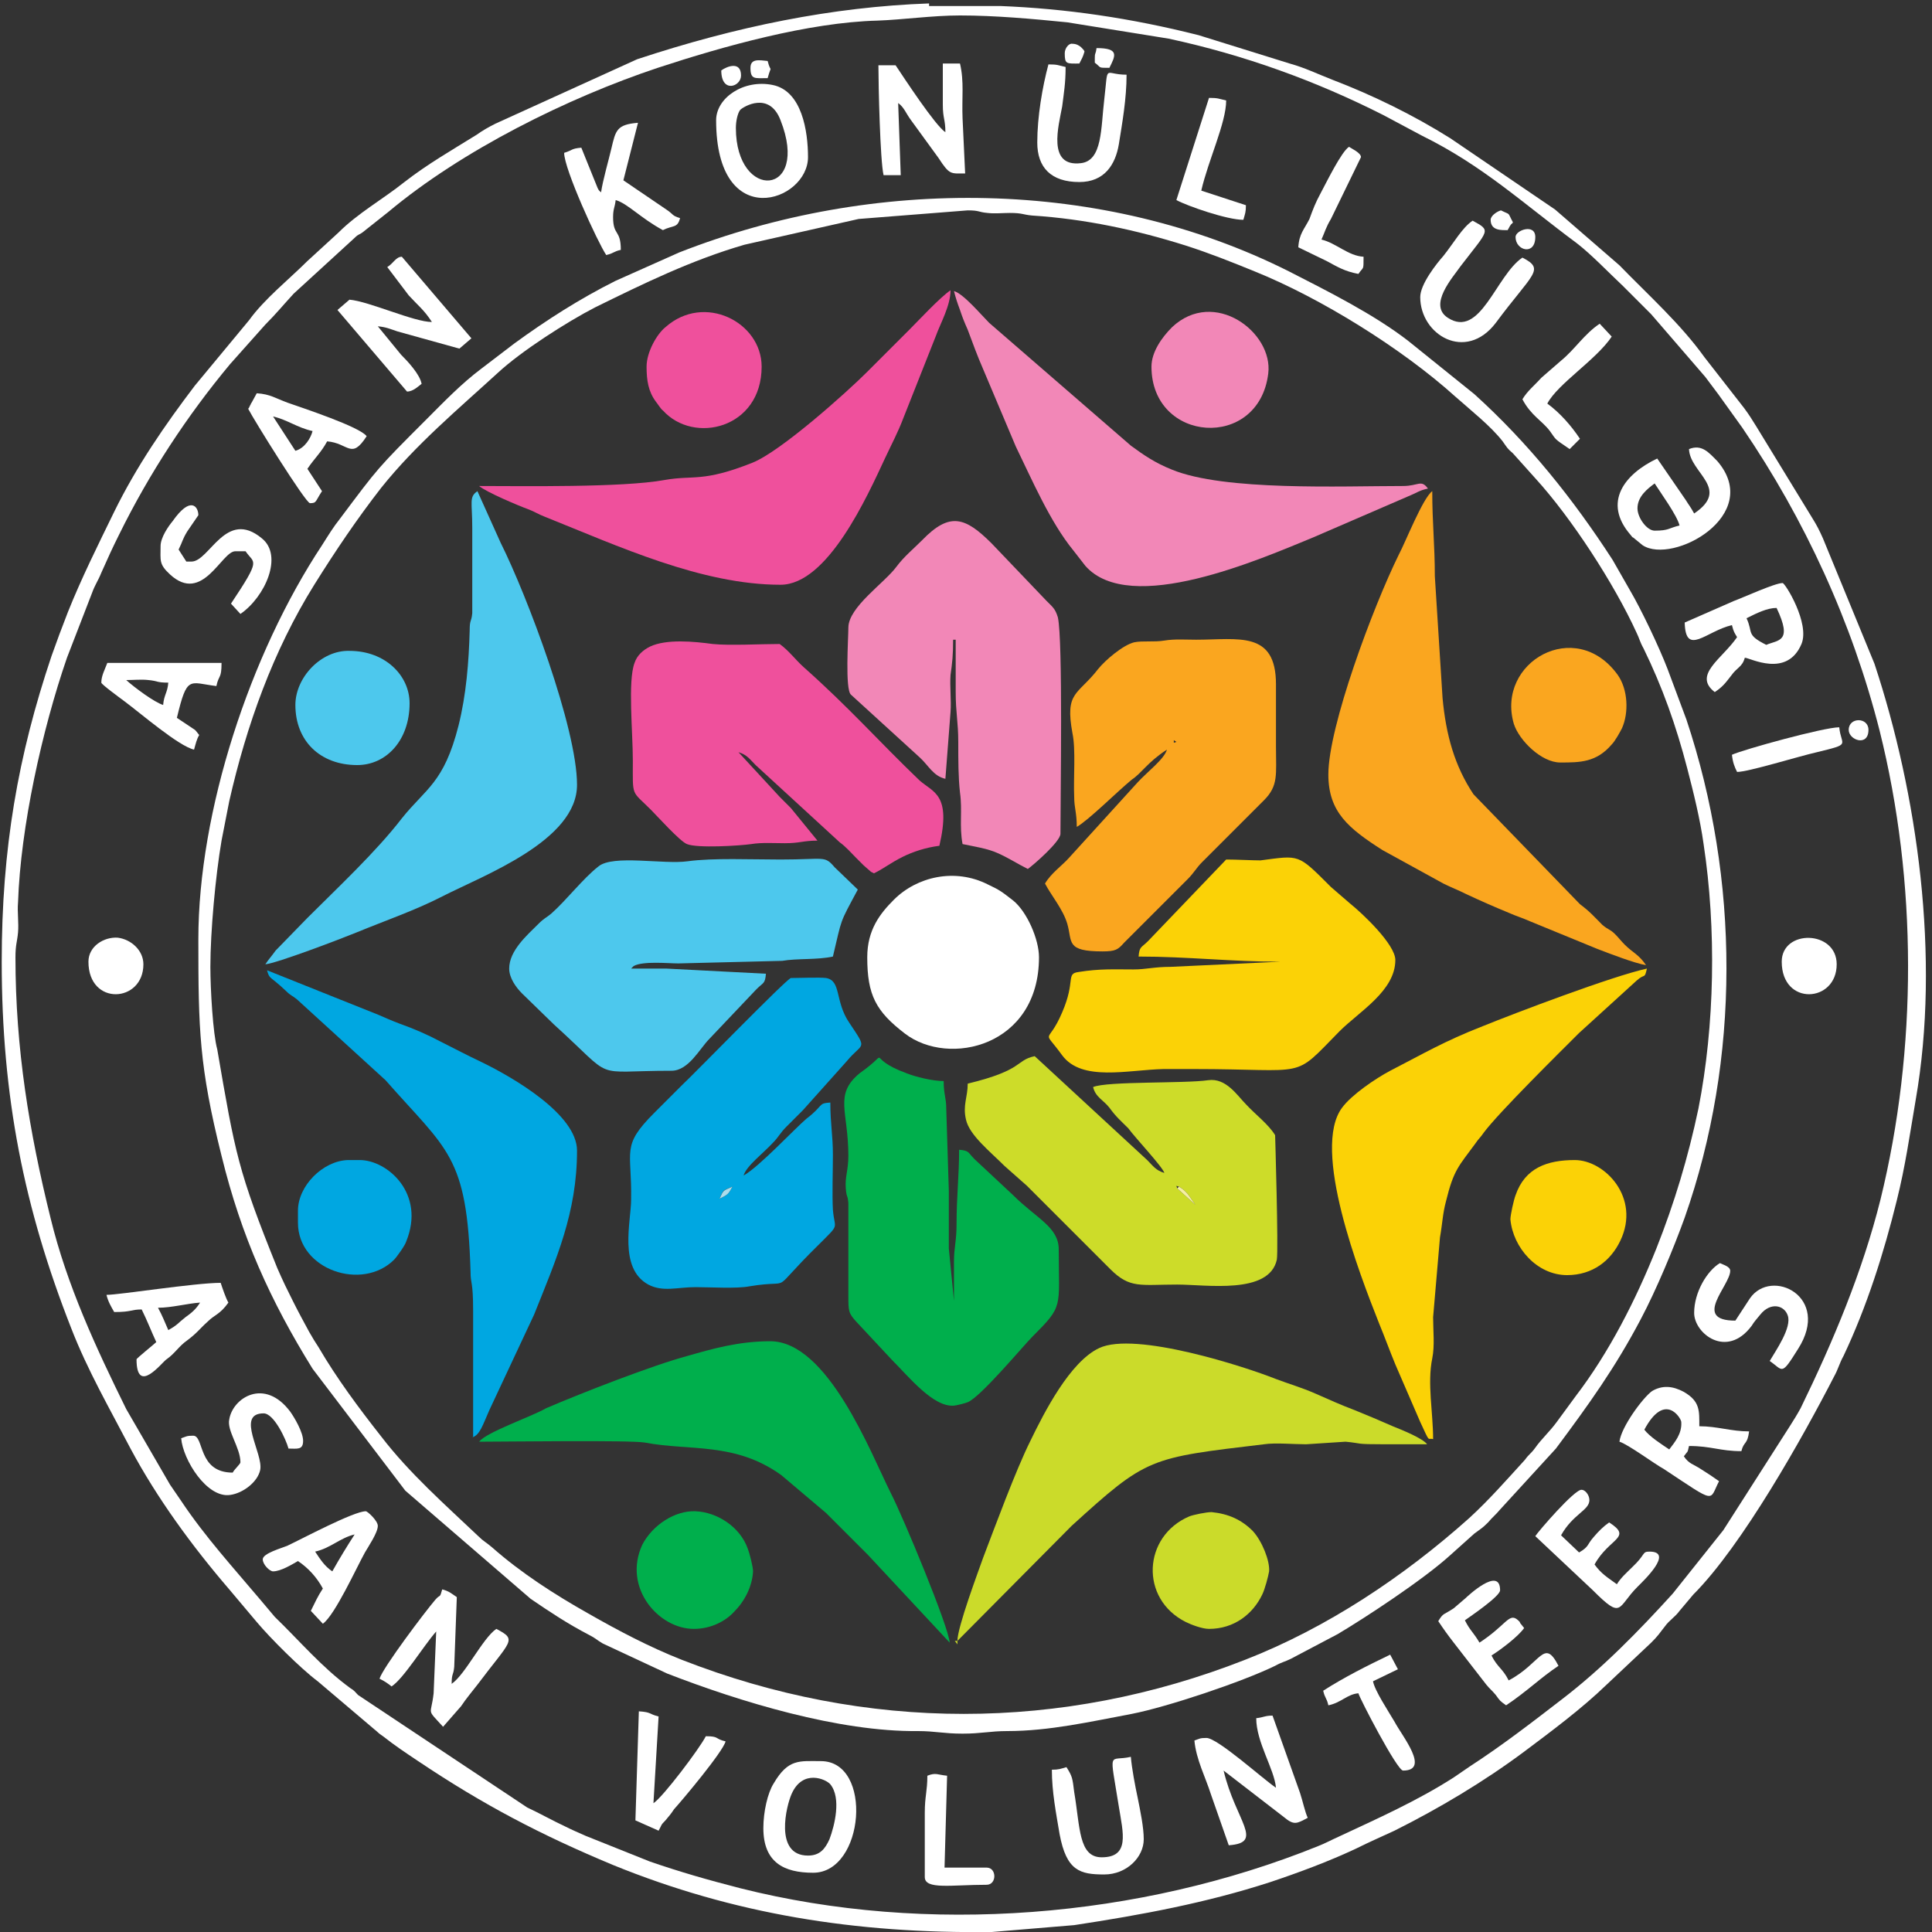 <?xml version="1.0" encoding="UTF-8"?>
<svg width="225px" height="225px" viewBox="0 0 225 225" version="1.1" xmlns="http://www.w3.org/2000/svg" xmlns:xlink="http://www.w3.org/1999/xlink">
    <rect x="0" y="0" width="225" height="225" fill="#333333" stroke="none"/>
    <!-- Generator: Sketch 64 (93537) - https://sketch.com -->
    <title>logo-akt-01</title>
    <desc>Created with Sketch.</desc>
    <g id="Page-1" stroke="none" stroke-width="1" fill="none" fill-rule="evenodd">
        <g id="logo-akt-01">
            <path d="M111.8,1.8 C115.9,1.8 120.3,2.2 124.3,2.6 L136.1,4.5 C144.9,6.4 153.2,9.4 161.1,13.4 L165.6,15.8 C172.7,19.3 177.4,23.7 183.6,28.3 C185.3,29.6 187.4,31.8 189,33.3 C190.2,34.5 191.2,35.5 192.3,36.6 L198.6,43.9 C199.2,44.7 199.5,45.1 200.1,45.9 L202.9,49.8 C210.2,60.5 215.7,72.5 218.9,85.1 C223.3,102.7 223.3,122.2 219,139.7 C216.9,148.1 213.5,156.2 209.7,164 C209.2,164.9 209,165.2 208.5,166 L200.7,178.2 L194.8,185.6 C190.8,190 186.6,194.3 181.9,197.9 C178.4,200.6 174.9,203.3 171.2,205.7 C170.5,206.2 170,206.5 169.3,207 C165.1,209.7 160.4,211.8 155.9,213.9 C155,214.3 154.5,214.6 153.5,215 C132.7,223.4 108,225.4 86.2,219.9 C82.3,218.9 79.2,218 75.7,216.8 L68.2,213.8 C67.3,213.4 66.6,213.1 65.8,212.7 C64.3,212 62.9,211.2 61.4,210.5 L41.7,197.4 C41.3,197 41.3,196.9 40.8,196.6 C37.5,194.2 34.9,191.1 32,188.3 L30.4,186.4 C27.2,182.6 23.9,179 21.1,174.8 C20.6,174.1 20.3,173.6 19.8,172.9 L14.7,164.1 C11.2,157 7.8,149.7 5.9,141.9 C3.4,131.8 1.8,122.1 1.8,111.5 C1.8,110 2,109.7 2.1,108.6 C2.2,107.5 2,106.2 2.1,105.1 C2.4,96.3 4.9,85 7.8,76.6 L10.7,69.1 C11.1,68 11.4,67.7 11.8,66.7 C12.6,64.9 13.1,63.8 13.9,62.2 C17.4,55.1 21.8,48.4 26.8,42.4 L30.9,37.8 C32.2,36.5 33,35.5 34.2,34.2 L41.3,27.7 C41.8,27.2 41.8,27.4 42.3,27 L45.2,24.7 C53.8,17.5 66.1,11.4 76.6,7.9 C84.2,5.4 94.2,2.6 102.2,2.4 C105.1,2.3 108.6,1.8 111.8,1.8 L111.8,1.8 Z M108.2,0.4 C96.9,0.8 85.7,3.1 74.2,6.9 L57.7,14.4 C56.9,14.8 56.2,15.2 55.5,15.7 C52.6,17.5 49.8,19.1 47.1,21.2 C44.6,23.2 41.7,24.8 39.4,27.1 L35.8,30.4 C33.7,32.5 30.8,34.8 29,37.3 L22.7,44.9 C19.2,49.5 15.9,54.3 13.3,59.6 C11.4,63.5 9.5,67.3 7.9,71.3 C7.2,73.1 6.6,74.7 6,76.4 C2.1,88 0.2,98.8 0.2,112 C0.2,127.7 2.8,140.7 8.3,154.7 C10.2,159.6 12.8,164.1 15.2,168.7 C18.3,174.5 22.4,180.1 26.7,185.1 L29.9,188.9 C31.5,190.8 35,194.3 37,195.8 L43.6,201.4 C44.1,201.8 44,201.8 44.6,202.2 C46,203.3 47.2,204.1 48.7,205.1 C56.3,210.2 63,213.7 71.4,217.2 C85.4,222.9 99.6,225.2 115.5,225 L125.1,224.2 C133,223 140.5,221.6 147.9,219.2 C151.2,218.1 154.7,216.8 157.9,215.3 C159.5,214.5 160.9,213.9 162.4,213.2 C167.6,210.6 172.8,207.5 177.5,204 C180.7,201.6 184.2,199 187.1,196.2 L192.3,191.3 C193.1,190.5 193.2,190.3 193.9,189.4 C194.4,188.7 195.1,188.3 195.6,187.6 L197.2,185.7 C202.9,180 210,167.3 213.6,160.3 C214.1,159.4 214.2,158.8 214.7,157.9 C217.4,152.2 219.4,145.9 220.9,139.8 C221.9,135.8 222.4,132.2 223.1,128.1 C226,111.5 223.3,92.4 218.3,77.3 L212.3,62.7 C211.9,61.8 211.6,61.2 211.1,60.4 L204.5,49.6 C204,48.8 203.7,48.3 203.1,47.5 L198.5,41.6 C195.7,37.7 192,34.4 188.6,30.9 L181.1,24.4 L168.9,16.1 C164.6,13.4 159.9,11.1 155.2,9.3 C153.4,8.6 152,7.9 150.2,7.4 L139.6,4.1 C131.7,2.1 124.1,1 116.5,0.7 L108.2,0.7 L108.2,0.4 Z" id="Shape" fill="#FFFFFF"></path>
            <path d="M24.5,112.6 C24.5,108.5 25.1,102 25.8,97.9 C26.1,96.3 26.4,94.9 26.7,93.3 C28.7,84.5 31.8,75.8 36.6,68.1 C39.1,64.1 41.6,60.4 44.4,56.8 C48.4,51.8 53.3,47.7 58,43.4 C60.7,40.9 66,37.5 69.3,35.8 C75,33 80.5,30.3 86.7,28.5 L100,25.5 L112.7,24.5 C114.1,24.5 113.9,24.7 115,24.8 C115.8,24.9 116.8,24.8 117.6,24.8 C119.1,24.8 119.1,25 120.2,25.1 C126.4,25.5 132.4,26.8 138.1,28.6 C140.9,29.5 143.4,30.5 146.1,31.6 C153.8,34.7 163.3,40.6 169.5,46.2 C171.3,47.8 173.6,49.6 175,51.4 C175.5,52.1 175.5,52.2 176.2,52.8 L178.8,55.7 C183,60.3 188,68 190.6,73.7 C190.9,74.3 191,74.8 191.4,75.5 C193.6,80 195.2,84.5 196.5,89.5 C197.2,92.2 198,95.4 198.4,98.3 C199.9,108.2 199.7,119.4 197.8,129.1 C196.6,134.8 195,140.1 192.9,145.4 C190.5,151.4 187.4,157.5 183.5,162.6 C182.7,163.7 182.1,164.5 181.3,165.6 C180.5,166.7 179.5,167.6 178.8,168.6 C178.3,169.3 178.1,169.3 177.6,170 C175.5,172.3 173.4,174.7 171.1,176.8 C163.5,183.6 154.5,189.6 145,193.3 C123.6,201.7 100.9,201.7 79.4,193.3 C75.6,191.8 72,189.9 68.5,187.9 C64.6,185.7 60.7,183.2 57.3,180.2 C56.6,179.6 56.3,179.5 55.7,178.9 C51.8,175.2 47.7,171.6 44.4,167.3 C41.8,164 39.2,160.5 37.1,156.9 C36.7,156.3 36.4,155.8 36,155.1 C35.3,153.8 34.8,152.9 34.1,151.5 C33.4,150.1 33,149.3 32.3,147.7 C27.7,136.3 27.4,134.4 25.3,122.2 C24.8,120.4 24.5,115.2 24.5,112.6 L24.5,112.6 Z M23.1,109.4 C23.1,119.9 23.2,124.2 25.8,134.6 C28.1,144 31.5,151.5 36.4,159.4 L47.2,173.6 L61.8,186.2 C64,187.7 66.1,189.1 68.6,190.4 C69.4,190.8 69.5,191 70.2,191.4 L77.7,194.9 C86.2,198.2 97.7,201.7 106.9,201.6 C108.9,201.6 109.9,201.9 112.1,201.9 C114.3,201.9 115.3,201.6 117.3,201.6 C122.2,201.6 127,200.5 131.8,199.6 C135.9,198.8 144.6,195.9 148.5,194 C149.2,193.6 149.7,193.5 150.3,193.2 L155.8,190.3 C159,188.4 165.7,184 168.8,181.2 L171.7,178.6 C172.5,178 172.6,178 173.3,177.3 C173.8,176.7 174.2,176.4 174.7,175.8 L181.2,168.7 C185,163.6 188.1,159.3 191.1,153.6 C192.9,150.2 194.9,145.4 196.2,141.8 C202.7,123.3 202.6,102.4 196.4,83.8 L194.2,77.9 C193.2,75.3 191.1,70.9 189.8,68.7 C189.1,67.5 188.5,66.4 187.8,65.2 C183.2,58.1 178,51.6 171.7,45.9 L164,39.7 C160,36.6 154.6,33.9 150.1,31.6 C128.4,20.7 101.8,20.5 79.1,29.4 L71.7,32.7 C67.5,34.8 63.6,37.3 59.9,40 L56.1,42.9 C53.7,44.7 51.7,46.8 49.6,48.9 C43.9,54.6 44.1,54.4 39.6,60.4 C38.8,61.4 38.2,62.4 37.5,63.5 C29.1,76.2 23.1,94.5 23.1,109.4 Z" id="Shape" fill="#FFFFFF"></path>
            <path d="M142.8,100.1 L133.7,109.6 C132.9,110.4 132.7,110.2 132.6,111.4 C138.3,111.4 143.4,112 149.1,112 L136.3,112.6 C134.4,112.6 133.5,112.9 132,112.9 C129.7,112.9 128.1,112.8 125.6,113.2 C124.1,113.4 125.3,114.2 123.7,117.9 C122,121.9 121.3,119.6 123.7,122.9 C126,126 131.3,124.6 135.5,124.5 C136.6,124.5 137.9,124.5 139,124.5 C152.6,124.5 150.4,125.8 156,120.1 C158.3,117.8 162.5,115.4 162.5,111.8 C162.5,110 158.7,106.4 157.2,105.2 L155,103.3 C151.1,99.4 151.4,99.6 146.8,100.2 C145.8,100.2 144,100.1 142.8,100.1 Z" id="Path" fill="#FBD206"></path>
            <path d="M85.3,138.2 C84.8,139.1 84.8,139.1 83.8,139.6 C84.3,138.5 84.1,138.7 85.3,138.2 L85.3,138.2 Z M85.4,138.1 L85.3,138.3 L85.4,138.1 L85.4,138.1 Z M85.7,137.8 L85.4,138.1 L85.7,137.8 L85.7,137.8 Z M86,137.5 L85.7,137.8 L86,137.5 L86,137.5 Z M86.3,137.2 L86,137.5 L86.3,137.2 L86.3,137.2 Z M86.6,136.9 L86.3,137.2 L86.6,136.9 Z M86.6,136.9 C86.9,135.8 88.9,134.3 90,133.1 C90.7,132.4 90.8,132 91.6,131.2 C92.3,130.5 92.8,130 93.5,129.3 L98.6,123.6 C100.5,121.3 101.1,122.4 98.9,119.1 C97.2,116.6 98,114.2 96.2,113.9 C95.4,113.8 93.1,113.9 92.1,113.9 C91.5,114.1 80.8,125.1 79.4,126.4 C78.3,127.5 77.3,128.5 76.2,129.6 C72.3,133.5 73.6,133.9 73.5,139.7 C73.5,142.2 72,147.7 75.5,149.6 C77.2,150.5 78.9,149.9 81,149.9 C82.7,149.9 85.8,150.1 87.3,149.8 C92.8,148.9 89.2,151 95.3,145 C97.9,142.4 97.2,143.3 97,140.9 C96.9,139.1 97,136.4 97,134.5 C97,132.2 96.7,130.9 96.7,128.4 C95.2,128.5 96,128.7 93.9,130.3 C92.6,131.4 88.4,135.9 86.6,136.9 Z" id="Shape" fill="#00A7E1"></path>
            <path d="M137,138.1 L137.3,138.2 C138.2,138.7 138.5,139.3 139.2,140.3 L137.1,138.4 L137,138.1 Z M137,138.1 L136.7,137.8 L137,138.1 L137,138.1 Z M136.7,137.8 L136.4,137.5 L136.7,137.8 L136.7,137.8 Z M136.4,137.5 L136.1,137.2 L136.4,137.5 L136.4,137.5 Z M136.2,137.2 L135.9,136.9 L136.2,137.2 L136.2,137.2 Z M135.9,136.9 L135.6,136.6 L135.9,136.9 L135.9,136.9 Z M135.6,136.6 C134.6,136.3 134.3,135.8 133.6,135.1 L120.5,123 C118.2,123.5 119.3,124.6 112.7,126.2 C112.7,127.8 112.1,128.7 112.5,130.4 C112.9,132.2 115.3,134.1 117,135.8 L119.6,138.1 C122.9,141.4 126,144.5 129.3,147.8 C131.6,150.1 132.8,149.6 137.1,149.6 C140.5,149.6 147.8,150.8 148.7,146.7 C148.9,145.5 148.5,132.2 148.5,132.2 C147.7,130.9 146.2,129.8 145.1,128.6 C144.1,127.6 142.8,125.5 140.7,125.8 C138,126.2 128.9,125.9 127.3,126.6 C127.6,127.8 128.5,128.1 129.2,129 C130,130.1 130.5,130.5 131.4,131.4 C132.2,132.5 135.4,135.9 135.6,136.6 Z" id="Shape" fill="#CDDC29"></path>
            <path d="M98.8,134.6 C98.8,136.3 98.4,137 98.5,138.4 C98.6,139.6 98.7,139 98.8,140.1 L98.8,150.8 C98.8,152.7 98.8,152.9 99.7,153.9 L103.9,158.4 C105.9,160.4 108.7,163.9 111.1,163.7 C111.3,163.7 112.5,163.4 112.7,163.3 C114.2,162.7 119.2,156.7 120.2,155.7 C123.9,152 123.3,152.4 123.3,145.5 C123.3,142.9 120.7,141.9 118,139.2 L113.5,135 C112.7,134.2 112.9,134 111.7,133.9 C111.7,136.9 111.4,139.3 111.4,142.6 C111.4,144.5 111.1,145.3 111.1,146.9 C111.1,148.4 111.1,150 111.1,151.5 L110.5,145.4 C110.5,143.2 110.5,140.9 110.5,138.7 L110.2,129.1 C110.2,127.8 109.9,127.5 109.9,125.9 C108.6,125.9 106.6,125.4 105.6,125 C100.4,123.1 104.2,122.1 100.1,125 C97.1,127.5 98.8,129.4 98.8,134.6 Z" id="Path" fill="#00AF4C"></path>
            <path d="M59.3,112.8 C59.3,113.9 60.1,115 60.8,115.7 L64.5,119.3 C71.9,126 68.6,124.7 78.2,124.7 C80.2,124.7 81.5,122.1 82.6,121 L88.1,115.2 C88.9,114.4 89.1,114.6 89.2,113.4 L77.6,112.8 C76.2,112.8 74.9,112.8 73.5,112.8 L73.8,112.5 C74.9,111.9 77.8,112.2 79,112.2 L91.1,111.9 C92.8,111.6 95.2,111.8 97,111.4 C98.1,106.8 97.7,107.7 99.9,103.6 L97.2,101 C96,99.6 96.1,100.1 90.9,100.1 C87.4,100.1 83.1,99.9 80.1,100.3 C77.3,100.7 71.4,99.5 69.7,100.9 C67.9,102.3 66,104.8 64.2,106.4 C63.6,106.9 63.4,106.9 62.7,107.6 C61.4,108.9 59.3,110.7 59.3,112.8 Z" id="Path" fill="#4DC8ED"></path>
            <path d="M98.8,73.1 C98.8,74.3 98.4,80.3 99.1,80.9 L107.1,88.2 C108.1,89.1 108.7,90.4 110.1,90.7 L110.7,82.9 C110.8,81.6 110.6,79.9 110.7,78.6 C110.9,77.2 111,76.3 111,74.5 L111.3,74.5 C111.3,76.5 111.3,78.6 111.3,80.6 C111.3,83 111.6,84.1 111.6,86.4 C111.6,88.6 111.6,90.5 111.8,92.3 C112.1,94.4 111.7,96.2 112.1,98.3 C113.5,98.6 115,98.8 116.3,99.4 C117.6,100 118.5,100.6 119.7,101.2 C120.4,100.7 123.5,98 123.5,97.1 C123.5,93 123.8,74.6 123.2,71.9 C122.9,70.9 122.6,70.7 121.9,70 L115.5,63.3 C112.4,60.2 110.6,59.6 107.4,62.9 C106.3,64 105.3,64.8 104.4,66 C103,67.9 98.8,70.7 98.8,73.1 Z" id="Path" fill="#F287B7"></path>
            <path d="M136.2,87 L135.9,87.3 L136.2,87 L136.2,87 Z M136.4,86.8 L136.1,87.1 L136.4,86.8 L136.4,86.8 Z M136.7,86.5 L136.4,86.8 L136.7,86.5 Z M136.7,86.5 L136.7,86.2 L137,86.4 L136.7,86.5 L136.7,86.5 Z M135.9,87.3 C135.6,88.4 133.6,89.9 132.5,91.1 L124.5,99.9 C123.7,100.8 122.4,101.7 121.7,102.9 C122.5,104.4 123.8,105.9 124.3,107.6 C124.9,109.7 124.1,110.8 128.4,110.8 C129.9,110.8 130.2,110.6 130.9,109.8 L138.3,102.4 C139.1,101.6 139.3,101.1 140,100.4 C140.6,99.8 141.1,99.3 141.7,98.7 L147.2,93.2 C148.9,91.5 148.6,90.2 148.6,87 C148.6,84.6 148.6,82.2 148.6,79.7 C148.6,73.4 144.2,74.5 139.3,74.5 C138.1,74.5 136.8,74.4 135.6,74.6 C134.4,74.8 133.1,74.6 132.1,74.8 C130.8,75.1 128.7,76.9 127.9,77.9 C125.5,81 124,80.5 124.9,85.4 C125.3,87.3 125,90.6 125.1,92.8 C125.1,94.1 125.4,94.6 125.4,96.3 C126.8,95.5 130.1,92.2 131.8,90.8 C133,90 133.6,88.8 135.9,87.3 Z" id="Shape" fill="#FAA61F"></path>
            <path d="M86,87.6 L85.7,87.3 L86,87.6 Z M86,87.6 C87,87.9 87.3,88.4 88,89.1 L97.8,98.1 C98.5,98.6 99.1,99.3 99.7,99.9 C100.1,100.3 100.2,100.4 100.6,100.8 L101.4,101.5 C101.4,101.5 101.5,101.6 101.6,101.6 C101.6,101.6 101.7,101.7 101.8,101.7 C103,101.1 103.7,100.5 105.1,99.8 C106.3,99.2 107.8,98.7 109.4,98.5 C110.8,92.5 108.7,92.3 107.1,90.9 C102.2,86.2 99,82.5 93.6,77.7 C92.6,76.8 91.9,75.8 90.8,75 C88.6,75 85,75.2 83,75 C80.8,74.7 77.6,74.4 75.7,75.3 C74.9,75.7 74.2,76.3 73.9,77.2 C73.1,79.3 73.7,85.2 73.7,88.6 C73.7,92.9 73.5,92 75.8,94.3 C76.5,95 79.2,98 80,98.3 C81.2,98.8 86.1,98.5 87.5,98.3 C88.7,98.1 90.2,98.2 91.4,98.2 C93.2,98.2 93.5,97.9 95.2,97.9 L92.1,94.1 C91.6,93.6 91.3,93.3 90.8,92.8 L86,87.6 Z" id="Shape" fill="#EF509C"></path>
            <path d="M30.9,112.3 C32.2,112.2 39.8,109.3 41.5,108.6 C44.9,107.2 48.4,106 51.5,104.4 C56.4,101.9 67.2,97.9 67.2,91.4 C67.2,84.8 61.4,69.4 58.3,63.2 L55.6,57.2 C54.6,57.9 55,58.4 55,61.5 L55,71.4 C54.9,72.5 54.7,72.1 54.7,73.4 C54.6,77.1 54.3,80.9 53.4,84.5 C51.7,91.2 49.6,91.8 46.8,95.3 C43.8,99.2 39.3,103.4 35.8,106.9 L32.1,110.7 C31.6,111.4 31.3,111.7 30.9,112.3 Z" id="Path" fill="#4DC8ED"></path>
            <path d="M154.7,90.2 C154.7,94.6 157.1,96.5 161,99 L168.1,102.9 C169.1,103.4 169.7,103.6 170.7,104.1 C172.4,104.9 174,105.6 175.7,106.3 C176.6,106.7 177.3,106.9 178.2,107.3 L186,110.5 C187.3,111 190.4,112.2 191.7,112.4 C190.8,111.1 190.2,111 189.2,110 C188.8,109.6 188.5,109.2 188.1,108.8 C187.5,108.2 187.3,108.3 186.6,107.7 C185.6,106.7 185.2,106.2 184,105.3 L171.6,92.5 C169.4,89.2 168.4,85.6 168,81.3 L167.1,67.1 C167.1,63.5 166.8,60.9 166.8,57.2 C165.7,58 163.7,63.1 162.9,64.6 C159.9,70.7 154.7,84.6 154.7,90.2 Z" id="Path" fill="#FAA61F"></path>
            <path d="M166.9,167.6 C166.9,164.5 166.2,161.1 166.8,158.2 C167.1,156.7 166.9,155 166.9,153.4 L167.7,144.1 C168,142.4 168,141.4 168.4,139.9 C169.3,136.2 169.9,135.8 171.8,133.2 C172.2,132.6 172.4,132.5 172.8,131.9 C174.6,129.5 181.7,122.5 183.9,120.3 L190.6,114.2 C191.6,113.3 191.5,114.1 191.8,112.8 C187.7,113.7 176.4,118 172.7,119.5 C168.1,121.3 165.8,122.7 161.9,124.7 C160.2,125.6 157.4,127.5 156.3,129 C152.7,133.8 158.3,148.3 160.6,154.1 C161.3,155.8 161.8,157.2 162.5,158.9 L165.4,165.6 C166.6,168.2 166.2,167.4 166.9,167.6 Z" id="Path" fill="#FBD206"></path>
            <path d="M166.3,56.9 C165.5,55.8 165.2,56.6 163.4,56.6 C156.2,56.6 142.6,57.2 136.5,54.7 C134.5,53.9 133.2,53 131.7,51.9 L115.2,37.6 C114.3,36.7 112.2,34.2 111.1,33.9 C111.3,34.7 111.5,35.3 111.8,36.1 C112.1,37 112.3,37.5 112.7,38.4 C113.3,40 113.8,41.4 114.5,43 L118.3,52 C120.2,55.9 122.3,60.8 125,64.1 L126.4,65.9 C131.6,71.8 146.8,65.1 152.9,62.6 L164,57.8 C165,57.4 165.3,57.1 166.3,56.9 Z" id="Path" fill="#F287B7"></path>
            <path d="M111.5,191.1 L124.8,177.7 C133.6,169.7 133.8,169.8 147.2,168.2 C148.5,168 150.7,168.2 152.1,168.2 L156.7,167.9 C158.8,168.1 157.6,168.2 161.3,168.2 C162.9,168.2 164.6,168.2 166.2,168.2 C165.7,167.5 163.2,166.5 162.2,166.1 C160.6,165.4 159.2,164.8 157.7,164.2 C156.1,163.6 154.8,163 153.2,162.3 C151.6,161.6 150.2,161.2 148.6,160.6 C145.1,159.2 132.2,155 128,157 C124.6,158.6 121.6,164.5 120,167.8 C118.3,171.2 115.8,178 114.5,181.4 C113.9,183.1 111.5,189.5 111.5,191.1 Z" id="Path" fill="#CBDB2A"></path>
            <path d="M55.8,56.6 C56.6,57.3 60.4,58.9 61.5,59.3 C62.3,59.6 62.7,59.9 63.5,60.2 C72,63.6 81.7,68.1 90.9,68.1 C96.4,68.1 101,57.8 103.1,53.3 C103.8,51.8 104.6,50.3 105.2,48.7 L109,39.1 C109.5,37.7 110.7,35.6 110.7,33.8 C109.4,34.7 107.1,37.2 105.8,38.5 C104.1,40.2 102.7,41.6 101,43.3 C98.6,45.7 90.9,52.6 87.6,53.9 C81.8,56.2 80.8,55.3 77.4,55.9 C72.5,56.8 60.7,56.6 55.8,56.6 Z" id="Path" fill="#EF509C"></path>
            <path d="M55,167.4 C55.9,167.1 56.2,166 57,164.2 L62.2,153.1 C64.8,146.6 67.2,141.2 67.2,134 C67.2,129.8 59.8,125.5 56.1,123.7 C54.4,122.9 52.9,122.1 51.3,121.3 C49.8,120.5 48.2,119.8 46.5,119.2 C45.7,118.9 44.8,118.5 44.1,118.2 L31.1,113 C31.4,114.1 31.4,113.6 33.3,115.4 C33.9,116 34,115.9 34.6,116.4 L44.9,125.8 C52.1,134 54.4,134.5 54.8,148.1 C54.8,149.6 55.1,149.1 55.1,152.7 L55.1,167.4 L55,167.4 Z" id="Path" fill="#00A7E1"></path>
            <path d="M55.8,167.9 C58.8,167.9 73.4,167.7 75.1,168 C80.3,169 85.6,167.9 91,171.8 L96.2,176.2 C97.9,177.9 99.4,179.4 101.1,181.1 L110.6,191.3 C110.5,189.5 105.2,176.7 103.7,173.8 C101.4,169.2 96.4,156.2 89.7,156.2 C86,156.2 82.9,157.1 80.1,157.9 C76,159 67.8,162.2 63.6,164 C62.1,164.9 56.6,166.8 55.8,167.9 Z" id="Path" fill="#00AF4C"></path>
            <path d="M101,111.481 C101,115.881 102,117.781 105.4,120.381 C110.5,124.281 121,121.881 121,111.481 C121,109.381 119.6,106.181 118,104.881 C116.7,103.881 116.5,103.681 115,102.981 C111.2,101.081 106.8,102.081 104.1,104.781 C102.5,106.381 101,108.281 101,111.481 Z" id="Path" fill="#FFFFFF"></path>
            <path d="M134.1,42.7 C134.1,51.6 146.6,52.5 147.7,43.5 C148.3,38.7 141.4,33.5 136.5,38.1 C135.3,39.3 134.1,41 134.1,42.7 Z" id="Path" fill="#F287B7"></path>
            <path d="M75.3,42.7 C75.3,44.3 75.5,45.6 76.4,46.8 C76.5,46.9 77,47.7 77.2,47.8 C80.8,51.8 88.7,49.9 88.7,42.7 C88.7,37.5 82,34.1 77.5,38.1 C76.5,38.9 75.3,41 75.3,42.7 Z" id="Path" fill="#EF509C"></path>
            <path d="M80.8,189.7 C82.8,189.7 84.5,188.8 85.5,187.7 C86.7,186.5 87.6,184.8 87.7,183 C87.7,182.5 87.3,180.9 87.1,180.4 C86.2,177.8 83.5,176.1 81,176 C78.6,175.9 76,177.6 74.8,179.9 C72.5,184.9 76.7,189.7 80.8,189.7 Z" id="Path" fill="#00AF4C"></path>
            <path d="M34.7,141 L34.7,142.4 C34.7,147.9 42.2,150.4 45.9,146.7 C46.2,146.4 47.2,145 47.3,144.6 C49.6,139 45.1,135.1 41.9,135.1 L40.5,135.1 C37.6,135.2 34.7,138.1 34.7,141 Z" id="Path" fill="#00A7E1"></path>
            <path d="M140.8,189.7 C143.7,189.7 145.9,188 147,185.7 C147.3,185.1 147.7,183.6 147.8,183 C147.9,181.8 147,179.5 145.9,178.3 C144.6,177 143.1,176.3 141.1,176.1 C140.5,176.1 139,176.4 138.5,176.6 C133.1,178.9 132.7,186.2 138.1,188.9 C138.7,189.2 140,189.7 140.8,189.7 Z" id="Path" fill="#CBDB2A"></path>
            <path d="M181.7,88.8 C184,88.8 185.9,88.8 187.7,86.7 C188.1,86.3 188.7,85.2 188.9,84.8 C189.7,83 189.6,80.3 188.4,78.6 C183.5,71.8 174.2,77.1 176.3,84.3 C176.9,86.2 179.5,88.8 181.7,88.8 Z" id="Path" fill="#FAA61F"></path>
            <path d="M182.5,148.5 C185.5,148.5 187.6,146.8 188.7,144.5 C191.1,139.5 186.9,135.1 183.4,135.1 C180.2,135.1 177.6,136 176.5,139.2 C176.3,139.7 175.9,141.5 175.9,142 C176.2,145.3 179,148.5 182.5,148.5 Z" id="Path" fill="#FBD206"></path>
            <path d="M34.4,82.1 C34.4,86.3 37.3,89.1 41.6,89.1 C45,89.1 47.7,86.2 47.7,81.9 C47.7,78.7 44.9,75.8 40.7,75.8 C37.4,75.7 34.4,78.9 34.4,82.1 Z" id="Path" fill="#4DC8ED"></path>
            <path d="M146.3,200.1 C146.3,202.9 148.4,206 148.6,208.2 C147.1,207.2 141.8,202.4 140.5,202.4 C139.7,202.4 139.7,202.5 139.1,202.7 C139.3,204.9 140.4,207 141,208.9 L143.1,214.9 C147.3,214.6 143.9,212.1 142.5,206.2 L149.5,211.6 C150.7,212.6 151,212.4 152.3,211.7 C152,211.1 151.7,209.7 151.4,208.8 L148.2,199.8 C147.3,199.8 147.2,200 146.3,200.1 Z" id="Path" fill="#FFFFFF"></path>
            <path d="M44.2,195.5 C44.8,195.8 45.1,196 45.6,196.4 C47,195.5 49.3,191.7 50.8,190 L50.5,197.2 C50.2,199.9 49.6,198.9 51.6,201.1 L53.7,198.7 C54.3,197.8 54.9,197.1 55.6,196.2 C59.5,191 60.3,191 57.8,189.7 C56.2,190.8 54.2,195 52.6,196.1 C52.6,194.8 52.8,195.2 52.9,194.1 L53.2,186 C52.6,185.6 52.3,185.3 51.5,185.1 C51.2,186.2 51.3,185.6 50.7,186.3 C49.5,187.7 44.6,194.2 44.2,195.5 Z" id="Path" fill="#FFFFFF"></path>
            <path d="M45.1,31.1 L47.6,34.4 C48.7,35.6 49.4,36.1 50.3,37.5 C48.2,37.5 43,35.1 40.7,34.9 L39.3,36.1 L47.4,45.6 C48.1,45.6 48.7,45 49.1,44.7 C48.9,43.6 47.5,42.1 46.7,41.3 L44,38 C45,38.1 45.4,38.3 46.3,38.6 L53.5,40.6 L54.9,39.4 L46.8,29.9 C46.1,29.9 45.8,30.7 45.1,31.1 Z" id="Path" fill="#FFFFFF"></path>
            <path d="M109.8,12.2 C109.8,13.8 110.1,13.9 110.1,15.4 C108.9,14.6 105.3,9.1 104.3,7.6 L102.3,7.6 C102.3,9.9 102.5,18.7 102.9,20.4 L104.9,20.4 L104.6,12 C105.3,12.5 105.5,13.2 106.1,14 L109.3,18.4 C110.6,20.4 110.7,20.2 112.4,20.2 L112.1,13.8 C112,11.4 112.3,9.5 111.8,7.4 L109.8,7.4 L109.8,12.2 Z" id="Path" fill="#FFFFFF"></path>
            <path d="M190.7,59.2 C190.7,57.8 191.9,56.9 192.7,56.3 C193.4,57.4 195.3,60 195.6,61.2 C194.3,61.5 194.4,61.8 192.7,61.8 C191.8,61.8 190.7,60.3 190.7,59.2 L190.7,59.2 Z M196.7,52.3 C196.8,55.1 201.6,56.9 197.3,59.8 C196.8,58.9 196.8,59 196.3,58.2 L193,53.4 C189.2,55.2 186.6,58.5 189.9,62.3 C190,62.4 190.1,62.6 190.2,62.6 L191.3,63.5 C194.8,65.8 205.4,60 200,53.7 C199,52.7 198.2,51.7 196.7,52.3 Z" id="Shape" fill="#FFFFFF"></path>
            <path d="M194.4,168.8 C193.5,168.2 192.1,167.3 191.5,166.5 C193.9,162 195.8,165.2 195.8,165.6 C195.9,167 195,168 194.4,168.8 L194.4,168.8 Z M188.6,167.9 C189.6,168.2 192.7,170.5 193.8,171.1 C200,175.2 199,174.8 200.2,172.5 C199.5,172 198.9,171.6 198.1,171.1 C197.2,170.5 196.7,170.5 196.1,169.6 C196.6,168.9 196.5,169.3 196.7,168.4 C199.3,168.4 200.3,169 202.8,169 C203.1,167.8 203.5,168.3 203.7,166.7 C201.6,166.7 200,166.1 197.9,166.1 C197.9,164.3 198,163.2 196.1,162.1 C194.8,161.4 193.6,161.3 192.4,162 C191.3,162.8 188.8,166.2 188.6,167.9 Z" id="Shape" fill="#FFFFFF"></path>
            <path d="M203.4,72 C204.6,71.4 205.8,70.8 206.9,70.8 C208.8,74.8 207.1,74.5 205.7,75.1 C203.3,73.9 204.2,73.7 203.4,72 L203.4,72 Z M196.2,72.5 C196.3,76.5 198.7,73.5 201.7,72.8 C201.9,73.6 202,73.7 202.3,74.2 C200.6,76.7 197.1,78.6 199.7,80.6 C200.6,80 200.9,79.6 201.6,78.7 C202.3,77.7 202.9,77.7 203.2,76.6 C203.8,76.6 208.1,79 209.8,75 C210.8,72.6 207.9,67.9 207.6,67.9 C206.7,67.9 203,69.6 201.9,70 L196.2,72.5 Z" id="Shape" fill="#FFFFFF"></path>
            <path d="M94.1,216.1 C90.1,216.1 91.6,210.2 92.2,208.9 C93.5,206 96.2,207.2 96.7,207.8 C98,209.4 97.2,212.6 96.6,214.2 C96.1,215.3 95.5,216.1 94.1,216.1 L94.1,216.1 Z M88.9,212.9 C88.9,216.9 91.3,218.1 94.7,218.1 C100.7,218.1 101.7,205.1 95.6,205.1 C93.1,205.1 91.8,204.8 90.1,207.7 C89.4,208.8 88.9,211 88.9,212.9 Z" id="Shape" fill="#FFFFFF"></path>
            <path d="M85.7,14.9 C85.7,14.1 85.9,13.2 86.2,12.8 C86.6,12.4 89.6,10.6 90.9,14 C94.4,22.9 85.7,23.5 85.7,14.9 L85.7,14.9 Z M83.4,14 C83.4,27.2 94.1,23.5 94.1,18.3 C94.1,15.3 93.4,10.6 90,9.9 C86.6,9.2 83.4,11.4 83.4,14 Z" id="Shape" fill="#FFFFFF"></path>
            <path d="M70,22.4 C69.8,22.2 69.8,22.3 69.6,21.9 L67.7,17.2 C66.5,17.3 66.7,17.5 65.7,17.8 C65.7,19.7 69.6,28.2 70.6,29.7 C71.5,29.5 71.4,29.3 72.3,29.1 C72.3,26.7 71.4,27.5 71.4,25.3 C71.4,24.3 71.6,24.2 71.7,23.3 C73.1,23.7 74.6,25.4 77.2,26.8 C78.4,26.2 78.9,26.6 79.2,25.4 C78.2,25.1 78.5,25 77.6,24.4 L72.6,21 L74.3,14.3 C71.8,14.5 71.7,15.2 71.2,17.3 C70.9,18.6 70.2,21 70,22.4 Z" id="Path" fill="#FFFFFF"></path>
            <path d="M120.8,16.6 C120.8,19.5 122.4,21.2 125.7,21.2 C128.6,21.2 129.9,19.2 130.3,16.8 C130.7,14.3 131.2,11.5 131.2,8.7 C128.5,8.7 129.1,7.3 128.6,11.6 C128.2,14.9 128.4,18.7 125.9,19 C121.9,19.5 123.3,14.6 123.7,12.4 C123.9,10.8 124.1,9.7 124.1,7.8 C123.2,7.6 123.2,7.5 122.1,7.5 C121.4,10.1 120.8,13.6 120.8,16.6 Z" id="Path" fill="#FFFFFF"></path>
            <path d="M128.3,216.3 C125.6,216.3 125.8,212.8 125.1,208.7 C124.9,207.1 124.9,206.9 124.2,205.8 C123.5,206 123.3,206.1 122.5,206.1 C122.5,208.7 123,211.2 123.4,213.6 C124.2,217.9 125.8,218.3 128.6,218.3 C131.2,218.3 133.2,216.3 133.2,214.2 C133.2,212.8 132.8,210.9 132.5,209.4 C132.2,208 131.8,205.9 131.7,204.6 C129.1,205.2 129.2,203.5 130.3,210.4 C130.8,213.5 131.6,216.3 128.3,216.3 Z" id="Path" fill="#FFFFFF"></path>
            <path d="M165.4,34.6 C165.4,39 170.7,42.2 174.2,37.6 C178.5,31.8 180,31.4 177.3,30 C174.2,32.1 172.4,39.5 168.6,37 C166.3,35.5 169.2,32.3 170.1,31 C173.4,26.7 173.7,26.9 171.5,25.7 C170.3,26.5 169.3,28.3 168.1,29.8 C167.3,30.7 165.4,33.1 165.4,34.6 Z" id="Path" fill="#FFFFFF"></path>
            <path d="M31.8,48.5 C33.5,48.9 34.6,49.8 36.4,50.2 C36.2,51 35.5,52.2 34.4,52.5 L31.8,48.5 L31.8,48.5 Z M28.9,47.6 C29.5,48.8 35.6,58.6 36.1,58.6 C36.9,58.6 36.7,58.4 37.5,57.2 L35.8,54.6 C36.6,53.4 37.4,52.7 38.1,51.4 C40.6,51.6 40.9,53.6 42.7,50.8 C41.9,49.7 35.2,47.5 33.5,46.9 C32.1,46.4 31.5,45.9 29.9,45.8 L29.3,46.9 C29.3,46.9 29.2,47 29.2,47.1 C29.2,47.1 29.1,47.2 29.1,47.3 C29.1,47.3 29,47.4 29,47.5 C29,47.5 28.9,47.6 28.9,47.6 Z" id="Shape" fill="#FFFFFF"></path>
            <path d="M19.6,154.9 C19.2,154 18.9,153.2 18.4,152.3 C20,152.3 21.8,151.8 23.3,151.7 C22.8,152.5 22.3,152.9 21.6,153.4 C20.7,154.1 20.7,154.3 19.6,154.9 L19.6,154.9 Z M12.4,150.8 C12.6,151.6 12.9,152.1 13.3,152.8 C15.4,152.8 15.2,152.5 16.5,152.5 C17.1,153.7 17.6,155 18.2,156.3 C18,156.5 15.9,158.2 15.9,158.3 C15.9,162.6 18.9,158.6 19.4,158.3 C20.4,157.6 20.8,156.8 21.8,156.1 C23,155.2 23.2,154.8 24.2,153.9 C25,153.1 25.6,153.1 26.6,151.7 C26.3,151.2 25.9,150 25.7,149.4 C22.7,149.4 13.9,150.8 12.4,150.8 Z" id="Shape" fill="#FFFFFF"></path>
            <path d="M38.7,183 C37.8,182.4 37.3,181.6 36.7,180.7 C38.5,180.3 39.6,179.1 41.3,178.7 C40.4,180.1 39.6,181.4 38.7,183 L38.7,183 Z M30.6,181.6 C30.6,182.2 31.4,183 31.8,183 C32.7,183 34,182.2 34.7,181.8 C35.9,182.6 36.9,183.7 37.6,185 C37,185.9 36.7,186.6 36.2,187.6 L37.6,189.1 C39,188.1 41.5,182.6 42.5,180.8 C42.9,180.1 44,178.5 44,177.7 C44,177.1 42.8,176 42.6,176 C41.2,176 35.2,179.2 33.5,180 C32.8,180.3 30.6,180.9 30.6,181.6 Z" id="Shape" fill="#FFFFFF"></path>
            <path d="M14.7,79.2 C15.5,79.2 16.5,79.1 17.3,79.2 C18.4,79.3 18.2,79.5 19.6,79.5 C19.5,80.7 19.1,80.9 19,82.1 C18,81.8 15.7,80.1 14.7,79.2 L14.7,79.2 Z M11.8,79.5 C11.8,79.7 14,81.3 14.4,81.6 C16.3,83 20.8,86.9 22.6,87.3 C22.8,86.6 22.9,86.1 23.2,85.6 L22.8,85.1 C22.8,85.1 22.7,85 22.7,85 L20.6,83.6 C21.8,78.6 22,79.5 25.2,79.9 C25.5,78.5 25.8,79.1 25.8,77.2 L12.5,77.2 C12.2,78 11.8,78.7 11.8,79.5 Z" id="Shape" fill="#FFFFFF"></path>
            <path d="M178.8,178.9 L185.5,185.2 C189,188.7 188.3,187.2 190.7,184.8 C191.4,184.1 195,180.7 192.1,180.7 C191.2,180.7 191.7,181 190.1,182.5 C189.4,183.2 188.8,183.7 188.3,184.5 C187.2,183.7 186.5,183.3 185.7,182.2 C187.4,179.1 190.2,179.1 187.4,177.3 C186.7,177.8 186.2,178.3 185.6,179 C184.8,179.9 185.1,180.1 183.9,180.8 L181.8,178.8 C183.2,176.3 185.1,175.9 185.1,174.7 C185.1,174.1 184.6,173.5 184.2,173.5 C183.4,173.4 179.1,178.4 178.8,178.9 Z" id="Path" fill="#FFFFFF"></path>
            <path d="M167.5,188.8 C168.1,189.7 168.6,190.4 169.3,191.3 L173.1,196.2 C173.6,196.8 173.7,196.8 174.2,197.4 C174.7,198.1 174.7,198.1 175.4,198.6 C177.8,197 179.4,195.4 181.5,194 C179.8,190.7 179.5,193.7 175.7,195.7 C175,194.3 174.4,194.2 173.7,192.8 C174.8,192.1 176.8,190.6 177.5,189.6 L177.1,189.1 C177.1,189.1 177,189 177,188.9 C175.9,187.7 175.7,188.8 173.3,190.6 C172.9,190.9 172.6,191.1 172.3,191.3 C171.6,190.1 171.2,189.9 170.6,188.7 C171.3,188.2 174.7,185.9 174.7,185.2 C174.7,182.3 170.8,186 170.7,186.1 L169.3,187.3 C168.1,188.1 168.1,187.8 167.5,188.8 Z" id="Path" fill="#FFFFFF"></path>
            <path d="M28,170.3 C28,170.5 27.3,171.1 27.1,171.5 C23,171.5 23.8,167.2 22.5,167.2 C21.7,167.2 21.7,167.3 21.1,167.5 C21.3,170 24.1,174.5 26.8,174.1 C28.3,173.9 30,172.6 30.3,171.2 C30.7,169.3 27.4,164.6 30.7,164.6 C31.9,164.6 33.3,167.6 33.6,168.7 C34.6,168.7 35.3,168.9 35.3,167.8 C35.3,166.8 34.3,165.1 33.8,164.4 C30.8,160.4 27.1,162.8 26.7,165.3 C26.4,166.6 28,168.6 28,170.3 Z" id="Path" fill="#FFFFFF"></path>
            <path d="M197.3,152.9 C197.3,155.3 201.1,158.3 204,154.4 C204.3,153.9 204.6,153.6 205,153.1 C206.2,151.6 207.8,152 208.2,153.2 C208.7,154.6 206.8,157.3 206.1,158.5 C207.7,159.6 207.4,160.3 209.4,157.1 C213.3,151 206.3,147.6 203.8,151.2 L202.1,153.8 C197,153.8 201.5,149.7 201.5,148 C201.5,147.5 200.7,147.3 200.3,147.1 C198.8,148 197.3,150.5 197.3,152.9 Z" id="Path" fill="#FFFFFF"></path>
            <path d="M18.7,63.6 C18.7,65.3 18.5,65.7 19.8,66.9 C23.6,70.4 25.8,64.2 27.4,64.2 L28.6,64.2 C29.6,65.7 30.5,64.9 26.9,70.3 L28,71.5 C30.9,69.5 33,64.7 30.5,62.7 C26.3,59.2 24.4,65.4 22.3,65.4 L21.7,65.4 C21.3,64.8 21.2,64.6 20.8,64 C21.3,63 21.2,62.9 21.8,61.9 C22,61.6 23.1,60 23.1,60 C23.1,59 22.2,57.7 20.1,60.7 C19.6,61.3 18.7,62.6 18.7,63.6 Z" id="Path" fill="#FFFFFF"></path>
            <path d="M74,212 L76.7,213.2 C77.1,212.5 76.9,212.6 77.5,212 C78,211.4 78.1,211.3 78.5,210.7 C79.5,209.6 84.2,204 84.5,202.8 C83.2,202.5 83.8,202.2 82.2,202.2 C81.5,203.6 77.2,209.3 76.1,210 L76.7,199.9 C75.5,199.6 75.9,199.4 74.4,199.3 L74,212 Z" id="Path" fill="#FFFFFF"></path>
            <path d="M154.1,196.9 C154.3,197.8 154.5,197.7 154.7,198.6 C156.2,198.3 156.9,197.3 158.2,197.2 C158.3,197.7 162.7,206.2 163.4,206.2 C166.6,206.2 163.3,202.2 162.4,200.5 C161.7,199.3 160.1,196.9 159.9,195.8 L162.8,194.4 L161.9,192.7 C159.2,194 156.6,195.3 154.1,196.9 Z" id="Path" fill="#FFFFFF"></path>
            <path d="M108,206.8 C108,208.6 107.7,209.2 107.7,211.1 L107.7,218.6 C107.7,220.1 110.8,219.5 114.9,219.5 C116.1,219.5 116.1,217.5 114.9,217.5 L110,217.5 L110.3,206.8 C109.2,206.7 109,206.4 108,206.8 Z" id="Path" fill="#FFFFFF"></path>
            <path d="M137,23.3 C138.3,24 142.9,25.6 144.8,25.6 C145,24.9 145.1,24.7 145.1,23.9 L139.9,22.2 C140.7,18.7 142.8,14.3 142.8,11.7 C141.9,11.5 141.9,11.4 140.8,11.4 L137,23.3 Z" id="Path" fill="#FFFFFF"></path>
            <path d="M177.3,46.5 C178.3,48.4 179.6,49 180.5,50.2 C181.3,51.3 180.9,51 182.8,52.3 L184,51.1 C183,49.6 181.7,48.1 180.2,47 C181.4,44.7 185.9,41.9 187.7,39.2 L186.3,37.7 C184.5,38.9 183.4,40.7 181.8,42 L179.5,44 C178.7,44.9 177.9,45.5 177.3,46.5 Z" id="Path" fill="#FFFFFF"></path>
            <path d="M151.2,28.8 L154.5,30.4 C155.8,31.1 156.6,31.6 158.2,31.9 C158.8,31 158.8,31.6 158.8,29.9 C157,29.8 155.6,28.3 153.9,27.9 C154.3,27 154.4,26.5 155,25.5 L158.5,18.3 C158.5,17.8 157.4,17.3 157.1,17.1 C156.2,17.7 154.5,21.2 153.8,22.5 C153.2,23.6 152.9,24.4 152.5,25.5 C151.9,26.7 151.3,27.2 151.2,28.8 Z" id="Path" fill="#FFFFFF"></path>
            <path d="M207.5,112 C207.5,117.2 213.9,116.8 213.9,112.3 C213.9,108.3 207.5,108.2 207.5,112 Z" id="Path" fill="#FFFFFF"></path>
            <path d="M10.3,112 C10.3,117.2 16.7,116.8 16.7,112.3 C16.7,110.7 15.3,109.4 13.7,109.2 C12.1,109.1 10.3,110.2 10.3,112 Z" id="Path" fill="#FFFFFF"></path>
            <path d="M201.7,87.9 C201.8,88.8 202,89.3 202.3,89.9 C203.6,89.9 209.4,88.1 211.6,87.6 C215.7,86.6 214.4,86.9 214.2,84.7 C212.4,84.7 203,87.3 201.7,87.9 Z" id="Path" fill="#FFFFFF"></path>
            <path d="M127.5,6.7 L127.5,7.3 C128.3,7.9 127.8,7.9 129.2,7.9 C129.9,6.5 130.4,5.6 127.7,5.6 C127.6,6.4 127.5,6.1 127.5,6.7 Z" id="Path" fill="#FFFFFF"></path>
            <path d="M215.3,85 C215.3,86.2 217.6,87 217.6,85 C217.6,83.5 215.3,83.5 215.3,85 Z" id="Path" fill="#FFFFFF"></path>
            <path d="M173.6,25.6 C173.6,26.9 174.9,26.8 175.6,26.8 C175.6,26.7 175.7,26.6 175.7,26.6 C175.7,26.6 175.8,26.4 175.8,26.4 C176.1,25.9 176,26.2 176.2,25.9 C175.5,24.6 176,25.1 174.8,24.5 C174.4,24.6 173.6,25.1 173.6,25.6 Z" id="Path" fill="#FFFFFF"></path>
            <path d="M176.5,27.6 C176.5,29.2 178.8,29.8 178.8,27.6 C178.8,26 176.5,26.8 176.5,27.6 Z" id="Path" fill="#FFFFFF"></path>
            <path d="M124,6.2 C124,7.5 124.2,7.4 125.7,7.4 C126,6.8 126.1,6.7 126.3,6 C126.3,6 126.2,5.8 126.2,5.8 C126.2,5.9 125.8,5.1 124.9,5.1 C124.5,5 124,5.6 124,6.2 Z" id="Path" fill="#FFFFFF"></path>
            <path d="M87.4,7.9 C87.4,9.3 87.9,9.1 89.4,9.1 C89.9,7.3 89.8,8.7 89.4,7.1 C88.4,7 87.4,6.8 87.4,7.9 Z" id="Path" fill="#FFFFFF"></path>
            <path d="M84,8.2 C84,10.9 86.3,10.1 86.3,8.8 C86.3,7.1 84.7,7.7 84,8.2 Z" id="Path" fill="#FFFFFF"></path>
            <path d="M137.1,138.4 L139.2,140.3 C138.5,139.3 138.2,138.7 137.3,138.2 L137.1,138.4 Z" id="Path" fill="#F5EFA2"></path>
            <path d="M85.3,138.2 C84.2,138.7 84.3,138.5 83.8,139.6 C84.8,139.1 84.8,139.1 85.3,138.2 Z" id="Path" fill="#ABDCEC"></path>
            <polygon id="Path" fill="#CBDB2A" points="111.5 191.1 111.2 191.1 111.5 191.5"></polygon>
        </g>
    </g>
</svg>
